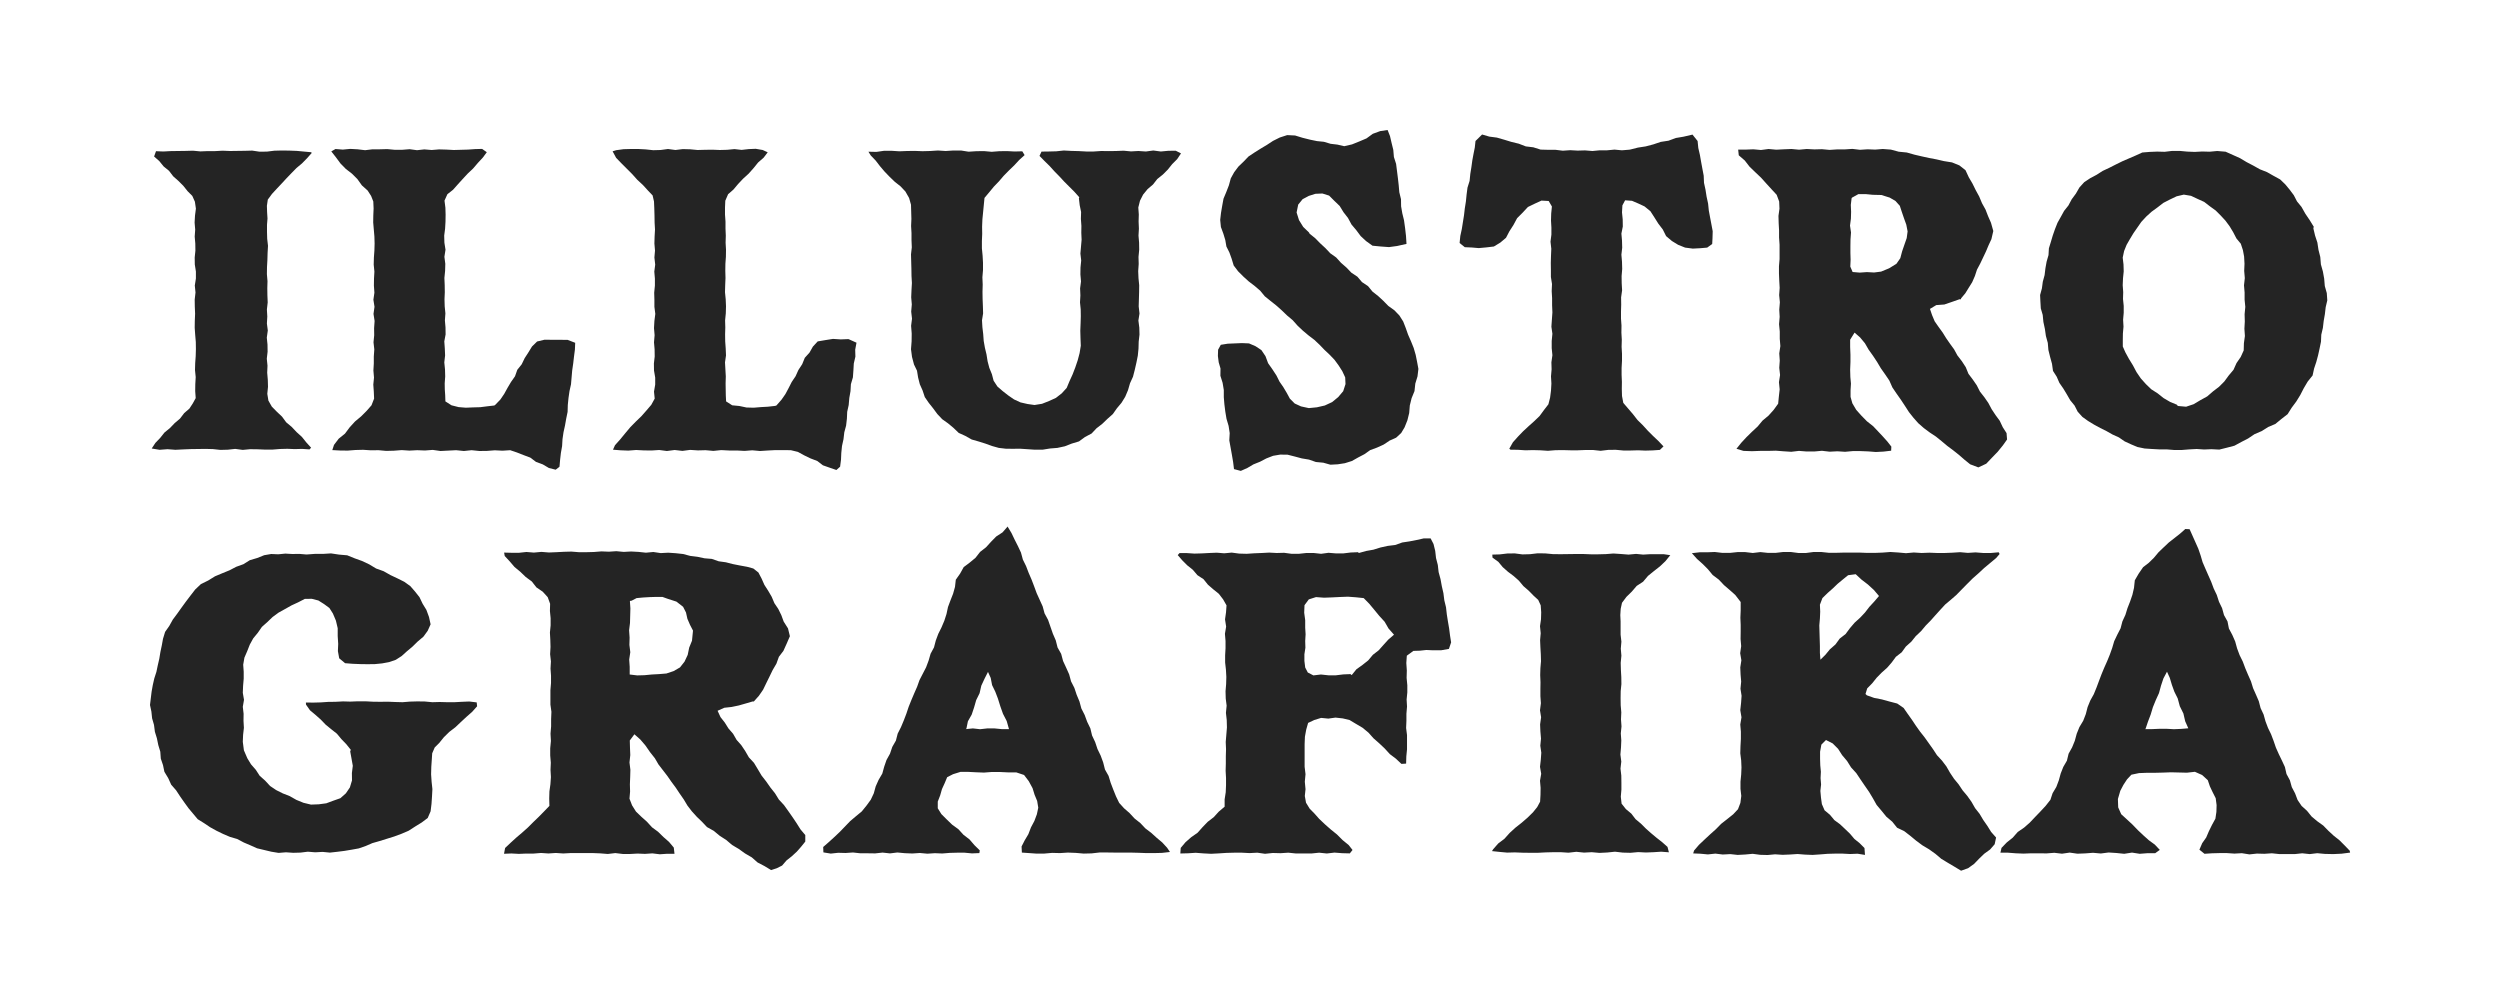 <?xml version="1.0" encoding="UTF-8"?>
<svg id="a" data-name="Layer 1" xmlns="http://www.w3.org/2000/svg" viewBox="0 0 250 100">
  <defs>
    <style>
      .b {
        fill: #242424;
      }
    </style>
  </defs>
  <g>
    <polygon class="b" points="31.1 15.22 30.44 15.16 29.69 15.09 28.93 15.06 28.18 15.05 27.44 15.07 26.7 15.16 25.96 15.17 25.22 15.06 24.49 15.08 23.75 15.09 23.01 15.1 22.26 15.07 21.52 15.11 20.78 15.11 20.04 15.14 19.3 15.07 18.55 15.09 17.81 15.1 17.07 15.11 16.33 15.15 15.6 15.12 15.41 15.65 15.93 16.11 16.36 16.64 16.9 17.08 17.32 17.63 17.84 18.09 18.33 18.58 18.76 19.12 19.23 19.59 19.49 20.17 19.59 20.86 19.5 21.56 19.46 22.26 19.52 22.96 19.47 23.66 19.53 24.36 19.54 25.06 19.47 25.75 19.48 26.45 19.59 27.15 19.59 27.85 19.48 28.55 19.55 29.25 19.47 29.96 19.48 30.66 19.51 31.37 19.48 32.08 19.47 32.78 19.52 33.49 19.58 34.2 19.59 34.91 19.57 35.61 19.52 36.31 19.5 37.01 19.57 37.71 19.53 38.41 19.52 39.11 19.57 39.81 19.28 40.34 18.94 40.86 18.42 41.31 18 41.86 17.47 42.31 16.99 42.81 16.45 43.25 16.02 43.79 15.54 44.29 15.17 44.85 15.96 44.98 16.75 44.92 17.54 44.98 18.34 44.94 19.08 44.91 19.82 44.9 20.56 44.89 21.3 44.91 22.04 44.99 22.78 44.97 23.52 44.89 24.27 44.99 25.01 44.92 25.76 44.93 26.5 44.96 27.24 44.96 27.99 44.9 28.73 44.88 29.47 44.91 30.21 44.89 30.95 44.94 31.11 44.77 30.63 44.24 30.19 43.69 29.66 43.21 29.17 42.69 28.62 42.23 28.2 41.66 27.68 41.17 27.18 40.66 26.84 40.06 26.73 39.38 26.8 38.68 26.78 37.98 26.72 37.27 26.75 36.57 26.68 35.87 26.76 35.17 26.75 34.46 26.68 33.76 26.78 33.05 26.69 32.35 26.73 31.65 26.69 30.95 26.77 30.24 26.74 29.53 26.73 28.82 26.75 28.12 26.69 27.41 26.7 26.7 26.74 25.99 26.76 25.28 26.8 24.58 26.72 23.88 26.7 23.18 26.7 22.48 26.75 21.85 26.71 21.22 26.69 20.58 26.78 19.96 27.2 19.39 27.68 18.87 28.17 18.35 28.65 17.83 29.15 17.31 29.65 16.8 30.2 16.34 30.7 15.83 31.18 15.29 31.1 15.22"/>
    <polygon class="b" points="49.43 40.55 48.73 40.63 48.02 40.72 47.3 40.74 46.58 40.77 45.86 40.71 45.15 40.53 44.54 40.14 44.52 39.53 44.48 38.94 44.47 38.34 44.52 37.64 44.5 36.94 44.43 36.24 44.51 35.54 44.48 34.84 44.43 34.14 44.56 33.44 44.55 32.74 44.49 32.04 44.54 31.34 44.47 30.63 44.45 29.93 44.48 29.22 44.47 28.51 44.44 27.8 44.51 27.09 44.53 26.38 44.44 25.68 44.55 24.97 44.44 24.27 44.42 23.56 44.51 22.86 44.55 22.16 44.56 21.46 44.54 20.77 44.45 20.06 44.74 19.42 45.3 18.98 45.78 18.44 46.27 17.9 46.77 17.36 47.31 16.85 47.79 16.29 48.29 15.75 48.68 15.22 48.21 14.89 47.5 14.91 46.8 14.96 46.09 14.98 45.38 15 44.65 14.96 43.91 14.94 43.17 15 42.43 14.94 41.7 15.02 40.96 14.92 40.21 14.98 39.47 14.98 38.73 14.91 37.99 14.93 37.25 14.93 36.51 15.02 35.76 14.93 35.02 14.89 34.28 14.96 33.55 14.9 33.13 15.14 33.6 15.74 34.05 16.35 34.58 16.89 35.2 17.37 35.74 17.91 36.19 18.54 36.76 19.05 37.11 19.59 37.33 20.15 37.36 20.85 37.33 21.55 37.32 22.25 37.38 22.95 37.44 23.65 37.46 24.35 37.44 25.06 37.39 25.75 37.37 26.46 37.44 27.16 37.4 27.86 37.39 28.56 37.44 29.27 37.34 29.97 37.45 30.68 37.35 31.39 37.46 32.1 37.41 32.81 37.42 33.52 37.35 34.23 37.43 34.94 37.38 35.65 37.38 36.35 37.34 37.05 37.4 37.76 37.33 38.46 37.38 39.16 37.41 39.86 37.15 40.53 36.66 41.09 36.11 41.64 35.5 42.15 34.97 42.73 34.5 43.36 33.87 43.87 33.4 44.49 33.23 45.01 33.99 45.05 34.77 45.06 35.54 45 36.31 44.98 37.08 45.03 37.85 45.02 38.62 45.09 39.4 45.07 40.17 45.01 40.94 45.06 41.72 45.02 42.5 45.05 43.27 44.99 44.05 45.1 44.83 45.06 45.61 45.02 46.39 45.1 47.16 45.02 47.94 45.1 48.71 45.09 49.48 45.03 50.25 45.07 51.02 45.02 51.7 45.25 52.36 45.51 53.03 45.76 53.6 46.19 54.28 46.44 54.89 46.8 55.57 46.97 55.95 46.67 56.01 45.98 56.09 45.29 56.21 44.61 56.25 43.92 56.35 43.23 56.5 42.55 56.62 41.87 56.76 41.19 56.78 40.5 56.85 39.8 56.95 39.11 57.1 38.43 57.16 37.73 57.22 37.04 57.32 36.35 57.4 35.66 57.49 34.97 57.52 34.28 56.77 33.99 56 33.98 55.23 33.98 54.46 33.97 53.71 34.15 53.2 34.65 52.84 35.24 52.47 35.81 52.17 36.43 51.73 36.98 51.5 37.63 51.1 38.2 50.75 38.79 50.42 39.39 50.04 39.95 49.53 40.48 49.43 40.55"/>
    <polygon class="b" points="77.51 40.59 76.8 40.67 76.09 40.71 75.37 40.77 74.65 40.75 73.94 40.6 73.22 40.53 72.61 40.14 72.58 39.53 72.57 38.94 72.56 38.34 72.58 37.64 72.54 36.94 72.5 36.24 72.6 35.54 72.57 34.84 72.52 34.14 72.51 33.44 72.53 32.74 72.51 32.04 72.58 31.34 72.6 30.63 72.57 29.93 72.5 29.22 72.52 28.51 72.55 27.8 72.53 27.09 72.54 26.38 72.59 25.68 72.6 24.97 72.56 24.27 72.58 23.57 72.55 22.86 72.55 22.16 72.5 21.46 72.5 20.76 72.53 20.07 72.81 19.42 73.34 18.96 73.81 18.4 74.31 17.87 74.86 17.37 75.35 16.82 75.81 16.25 76.37 15.76 76.77 15.23 76.27 15 75.57 14.88 74.87 14.91 74.16 14.99 73.45 14.91 72.71 14.98 71.98 15 71.24 14.97 70.5 14.98 69.76 15 69.02 14.93 68.28 14.91 67.54 15 66.8 14.9 66.06 15 65.32 15.02 64.57 14.94 63.83 14.9 63.09 14.9 62.35 14.92 61.62 15.02 61.26 15.13 61.61 15.78 62.14 16.33 62.68 16.87 63.22 17.41 63.73 17.98 64.3 18.51 64.81 19.07 65.26 19.54 65.4 20.15 65.43 20.85 65.45 21.55 65.46 22.25 65.5 22.95 65.46 23.65 65.44 24.35 65.5 25.06 65.44 25.75 65.52 26.46 65.43 27.16 65.49 27.86 65.49 28.56 65.42 29.27 65.44 29.97 65.44 30.68 65.53 31.39 65.44 32.1 65.4 32.81 65.46 33.52 65.4 34.23 65.46 34.94 65.47 35.65 65.39 36.35 65.4 37.05 65.52 37.76 65.52 38.46 65.4 39.16 65.47 39.86 65.13 40.48 64.66 41.03 64.15 41.61 63.58 42.16 63.03 42.72 62.52 43.33 62.02 43.94 61.5 44.52 61.3 44.97 62.06 45.03 62.83 45.06 63.61 45 64.38 45.04 65.15 45.05 65.92 45 66.69 45.1 67.47 45 68.24 45.09 69.01 44.99 69.79 45.04 70.56 45.02 71.34 45.09 72.12 45.01 72.9 45.05 73.68 45.05 74.46 45.09 75.23 45.03 76 45.1 76.78 45.05 77.55 45.01 78.32 45.01 79.09 45.02 79.79 45.19 80.41 45.53 81.05 45.84 81.73 46.1 82.29 46.53 82.97 46.77 83.64 47 84.01 46.67 84.1 45.98 84.13 45.29 84.2 44.6 84.35 43.92 84.43 43.23 84.61 42.56 84.69 41.87 84.72 41.18 84.87 40.5 84.93 39.8 85.05 39.12 85.09 38.42 85.29 37.74 85.34 37.05 85.38 36.35 85.54 35.66 85.52 34.97 85.65 34.27 84.85 33.91 84.07 33.94 83.3 33.89 82.54 34.01 81.77 34.14 81.29 34.66 80.95 35.26 80.48 35.78 80.22 36.42 79.84 37 79.56 37.62 79.17 38.2 78.86 38.81 78.54 39.41 78.15 39.97 77.64 40.55 77.51 40.59"/>
    <polygon class="b" points="107.89 19.83 107.97 20.52 108.11 21.2 108.09 21.89 108.14 22.59 108.13 23.28 108.16 23.97 108.1 24.67 108.04 25.36 108.12 26.05 108.05 26.75 108.04 27.44 108.1 28.14 108.01 28.84 108.04 29.54 108 30.24 108.07 30.94 108.08 31.63 108.06 32.32 108.03 33.07 108.05 33.82 108.08 34.57 107.96 35.31 107.77 36.03 107.53 36.74 107.26 37.44 106.95 38.12 106.67 38.79 106.18 39.33 105.59 39.79 104.91 40.1 104.2 40.38 103.45 40.5 102.75 40.4 102.05 40.24 101.4 39.94 100.82 39.54 100.27 39.11 99.74 38.65 99.36 38.07 99.19 37.42 98.93 36.78 98.76 36.13 98.65 35.44 98.49 34.77 98.37 34.09 98.32 33.4 98.24 32.72 98.2 32.03 98.31 31.34 98.29 30.62 98.26 29.89 98.25 29.17 98.27 28.45 98.24 27.73 98.3 27.01 98.3 26.28 98.26 25.56 98.19 24.83 98.19 24.11 98.22 23.39 98.21 22.66 98.24 21.94 98.31 21.22 98.38 20.5 98.45 19.79 98.92 19.23 99.38 18.67 99.89 18.14 100.37 17.58 100.89 17.05 101.42 16.54 101.92 16 102.46 15.51 102.23 15.13 101.47 15.15 100.7 15.11 99.93 15.12 99.17 15.18 98.4 15.11 97.63 15.12 96.86 15.17 96.1 15.05 95.34 15.05 94.57 15.1 93.79 15.05 93.02 15.1 92.25 15.12 91.48 15.09 90.71 15.1 89.94 15.13 89.17 15.08 88.4 15.08 87.64 15.19 86.84 15.17 87.08 15.55 87.57 16.06 88 16.62 88.46 17.16 88.96 17.68 89.48 18.18 90.05 18.63 90.54 19.15 90.91 19.8 91.1 20.47 91.12 21.18 91.14 21.89 91.11 22.6 91.15 23.31 91.15 24.02 91.18 24.73 91.1 25.44 91.12 26.15 91.14 26.87 91.15 27.59 91.19 28.3 91.15 29.01 91.12 29.73 91.18 30.44 91.12 31.16 91.2 31.87 91.11 32.58 91.17 33.36 91.16 34.14 91.1 34.92 91.2 35.69 91.4 36.45 91.7 37.07 91.81 37.75 91.98 38.42 92.26 39.05 92.48 39.71 92.88 40.29 93.31 40.83 93.73 41.4 94.22 41.92 94.81 42.34 95.35 42.79 95.87 43.29 96.53 43.59 97.17 43.95 97.87 44.15 98.54 44.36 99.2 44.6 99.88 44.79 100.57 44.87 101.28 44.88 101.98 44.87 102.74 44.92 103.49 44.97 104.25 44.97 105 44.85 105.74 44.79 106.48 44.63 107.17 44.36 107.9 44.14 108.5 43.7 109.16 43.35 109.65 42.83 110.22 42.39 110.74 41.89 111.28 41.41 111.69 40.83 112.15 40.28 112.52 39.68 112.8 39.02 113 38.33 113.3 37.67 113.48 36.97 113.64 36.27 113.78 35.57 113.85 34.87 113.87 34.16 113.95 33.46 113.93 32.76 113.84 32.05 113.95 31.35 113.87 30.64 113.89 29.94 113.91 29.23 113.92 28.53 113.85 27.82 113.82 27.11 113.87 26.4 113.85 25.69 113.92 24.97 113.91 24.27 113.85 23.56 113.89 22.86 113.86 22.15 113.88 21.45 113.83 20.75 114 20.07 114.31 19.46 114.76 18.91 115.3 18.45 115.73 17.9 116.28 17.46 116.78 16.96 117.22 16.41 117.72 15.91 118.1 15.34 117.57 15.07 116.82 15.08 116.08 15.15 115.33 15.05 114.59 15.15 113.84 15.1 113.1 15.14 112.36 15.07 111.62 15.1 110.87 15.11 110.12 15.1 109.37 15.15 108.62 15.15 107.88 15.11 107.13 15.09 106.38 15.05 105.63 15.13 104.88 15.15 104.15 15.16 103.95 15.59 104.45 16.1 104.96 16.6 105.44 17.13 105.94 17.64 106.43 18.17 106.94 18.68 107.45 19.19 107.93 19.73 107.89 19.83"/>
    <polygon class="b" points="130.9 23.25 130.32 22.69 129.9 22.01 129.66 21.25 129.82 20.46 130.26 19.92 130.88 19.59 131.54 19.38 132.24 19.35 132.91 19.56 133.43 20.08 133.97 20.6 134.35 21.22 134.8 21.8 135.15 22.45 135.63 23.02 136.07 23.61 136.61 24.11 137.25 24.57 138.08 24.65 138.9 24.71 139.71 24.6 140.65 24.39 140.6 23.6 140.51 22.81 140.4 22.02 140.23 21.33 140.11 20.63 140.1 19.92 139.93 19.22 139.87 18.52 139.79 17.81 139.7 17.1 139.61 16.39 139.39 15.7 139.33 14.99 139.16 14.3 139 13.61 138.76 13 138.02 13.11 137.28 13.38 136.65 13.84 135.92 14.15 135.2 14.44 134.42 14.62 133.74 14.46 133.06 14.38 132.39 14.18 131.7 14.11 131.02 13.97 130.26 13.78 129.51 13.55 128.72 13.51 127.98 13.75 127.3 14.09 126.69 14.49 126.07 14.86 125.45 15.25 124.85 15.65 124.35 16.17 123.84 16.66 123.42 17.22 123.08 17.83 122.89 18.53 122.63 19.2 122.35 19.87 122.22 20.58 122.1 21.29 122.02 21.99 122.09 22.7 122.34 23.38 122.53 24.01 122.64 24.65 122.94 25.25 123.16 25.86 123.37 26.55 123.81 27.13 124.33 27.65 124.87 28.14 125.46 28.59 126.02 29.07 126.48 29.63 127.05 30.09 127.63 30.55 128.18 31.04 128.71 31.55 129.27 32.02 129.76 32.57 130.29 33.07 130.85 33.54 131.44 33.99 131.96 34.48 132.45 34.99 132.96 35.47 133.45 35.98 133.86 36.54 134.23 37.12 134.52 37.74 134.55 38.41 134.32 39.12 133.82 39.71 133.21 40.21 132.48 40.55 131.69 40.73 130.88 40.81 130.1 40.64 129.47 40.35 128.99 39.87 128.67 39.28 128.33 38.71 127.95 38.16 127.65 37.56 127.24 36.93 126.81 36.32 126.55 35.62 126.14 35.01 125.55 34.62 124.9 34.34 124.19 34.31 123.48 34.34 122.77 34.37 122.08 34.48 121.81 34.97 121.79 35.6 121.87 36.23 122.05 36.85 122.04 37.58 122.26 38.28 122.38 39 122.38 39.72 122.44 40.44 122.53 41.16 122.65 41.88 122.86 42.59 122.97 43.31 122.93 44.04 123.06 44.76 123.19 45.48 123.31 46.19 123.4 46.91 124.08 47.09 124.73 46.8 125.34 46.44 126.01 46.17 126.64 45.84 127.31 45.58 128.02 45.46 128.76 45.47 129.47 45.65 130.18 45.84 130.9 45.96 131.59 46.2 132.33 46.27 133.04 46.47 133.78 46.43 134.49 46.32 135.19 46.1 135.81 45.75 136.44 45.42 137.02 45.01 137.7 44.76 138.36 44.46 138.96 44.06 139.61 43.77 140.12 43.3 140.46 42.73 140.74 42.03 140.92 41.3 140.98 40.55 141.16 39.82 141.45 39.11 141.53 38.36 141.75 37.64 141.84 36.89 141.71 36.19 141.57 35.49 141.37 34.8 141.1 34.13 140.81 33.47 140.57 32.79 140.32 32.15 139.94 31.55 139.44 31.03 138.84 30.6 138.33 30.08 137.81 29.6 137.25 29.16 136.8 28.61 136.2 28.21 135.74 27.67 135.14 27.27 134.64 26.75 134.1 26.28 133.62 25.75 133.03 25.33 132.54 24.81 132.02 24.33 131.52 23.82 130.96 23.37 130.9 23.25"/>
    <polygon class="b" points="162.92 14.97 162.19 15.03 161.45 14.96 160.71 15.03 159.98 15.03 159.24 15.1 158.5 15.04 157.76 15.06 157.02 15.02 156.28 15.07 155.54 14.98 154.8 14.98 154.06 14.96 153.33 14.73 152.58 14.64 151.88 14.37 151.14 14.19 150.42 13.97 149.69 13.76 148.93 13.66 148.21 13.45 147.55 14.1 147.48 14.75 147.35 15.4 147.23 16.05 147.14 16.71 147.03 17.39 146.96 18.09 146.75 18.76 146.66 19.45 146.59 20.15 146.48 20.84 146.4 21.53 146.29 22.22 146.18 22.91 146.03 23.6 145.96 24.3 146.48 24.72 147.18 24.75 147.87 24.81 148.64 24.74 149.39 24.65 150.03 24.26 150.6 23.78 150.94 23.13 151.35 22.49 151.71 21.82 152.26 21.27 152.79 20.7 153.49 20.36 154.15 20.06 154.87 20.1 155.19 20.65 155.12 21.35 155.1 22.05 155.14 22.76 155.14 23.46 155.05 24.17 155.13 24.88 155.1 25.58 155.08 26.28 155.09 26.99 155.09 27.7 155.2 28.4 155.17 29.11 155.21 29.82 155.21 30.53 155.24 31.24 155.19 31.95 155.14 32.67 155.24 33.38 155.17 34.1 155.17 34.81 155.24 35.52 155.14 36.23 155.16 36.93 155.1 37.64 155.14 38.35 155.1 39.06 155.01 39.76 154.84 40.43 154.4 41 153.96 41.6 153.42 42.12 152.86 42.62 152.31 43.13 151.79 43.67 151.29 44.23 150.93 44.87 151.05 44.97 151.79 44.98 152.54 45.03 153.29 45.01 154.04 45.03 154.79 45.08 155.54 45.02 156.29 45.01 157.04 45.03 157.79 45.03 158.55 45 159.31 45 160.06 45.08 160.82 44.99 161.57 44.98 162.33 45.05 163.08 45.05 163.81 45.03 164.54 45.06 165.27 45.04 165.99 44.99 166.35 44.64 165.84 44.1 165.3 43.59 164.78 43.07 164.28 42.52 163.75 42 163.29 41.41 162.81 40.85 162.33 40.29 162.2 39.6 162.18 38.9 162.19 38.19 162.16 37.49 162.16 36.79 162.2 36.08 162.2 35.38 162.16 34.68 162.18 33.97 162.14 33.27 162.15 32.56 162.1 31.86 162.1 31.16 162.12 30.45 162.11 29.74 162.21 29.03 162.17 28.32 162.16 27.61 162.22 26.89 162.2 26.18 162.14 25.47 162.22 24.77 162.2 24.06 162.14 23.36 162.28 22.65 162.27 21.94 162.2 21.24 162.24 20.54 162.51 20.03 163.2 20.08 163.83 20.35 164.45 20.64 165.04 21.12 165.44 21.74 165.83 22.36 166.28 22.95 166.61 23.61 167.19 24.1 167.81 24.48 168.51 24.76 169.28 24.86 170.05 24.82 170.72 24.76 171.22 24.4 171.25 23.83 171.27 23.12 171.14 22.43 171.01 21.75 170.88 21.05 170.81 20.36 170.66 19.67 170.55 18.97 170.4 18.28 170.37 17.57 170.24 16.88 170.11 16.18 169.99 15.49 169.83 14.8 169.76 14.1 169.25 13.46 168.35 13.67 167.58 13.8 166.85 14.07 166.07 14.19 165.33 14.44 164.57 14.64 163.79 14.76 163.04 14.95 162.92 14.97"/>
    <path class="b" d="M196.11,29.83l.42-.5.34-.55.35-.56.27-.62.21-.64.32-.6.29-.61.29-.61.26-.62.28-.6.19-.82-.23-.82-.29-.66-.26-.67-.35-.63-.28-.67-.35-.64-.32-.65-.37-.63-.33-.71-.61-.48-.74-.3-.81-.13-.73-.17-.74-.14-.73-.16-.73-.17-.78-.22-.81-.08-.78-.21-.81-.06-.76.06-.76-.03-.76.05-.76-.09-.76.05h-.76s-.76.05-.76.05l-.76-.07-.76.02-.76-.04-.77.07-.76-.07-.76.03-.76.04-.77-.07-.76.1-.76-.07-.76.03h-.76s.06.57.06.57l.6.52.48.62.57.55.58.55.53.59.53.58.5.54.25.67.03.72-.1.72.02.72.04.72v.72s.05.72.05.72v.72s0,.72,0,.72l-.06.72v.72s.03.72.03.72l.04.72-.05.72.07.72-.06.73.04.73-.06.73.07.73v.73s.06.73.06.73l-.11.73.05.72-.05.72.08.72-.11.72.07.72-.08.72-.07.71-.45.62-.51.57-.6.5-.49.59-.57.53-.55.54-.52.56-.48.6.7.21.85.03.85-.03h.77s.77-.02.77-.02l.77.06.77.05.77-.09.76.06h.77s.77-.07.77-.07l.77.09.77-.04.77.05.77-.07h.77s.77.03.77.03l.77.06.77-.04.76-.09.02-.41-.4-.51-.44-.49-.44-.47-.54-.57-.62-.49-.55-.56-.52-.58-.39-.66-.18-.64v-.66s.04-.67.04-.67l-.06-.66-.02-.74.03-.75v-.75s-.03-.75-.03-.75v-.74s.44-.71.44-.71l.56.49.48.58.37.64.43.6.41.62.38.64.43.61.42.62.3.68.42.62.43.61.41.62.4.62.46.58.48.54.55.48.59.44.62.41.57.46.56.47.59.44.58.46.55.48.57.46.82.31.79-.37.57-.6.58-.6.52-.64.41-.58-.05-.64-.38-.59-.3-.64-.42-.57-.39-.59-.33-.62-.4-.58-.44-.56-.32-.63-.4-.58-.43-.57-.27-.66-.39-.6-.44-.57-.34-.62-.4-.55-.39-.56-.36-.58-.4-.55-.39-.56-.26-.62-.21-.62.63-.38.81-.06.76-.26.74-.26h.16ZM185.23,19.75l.61-.34h.72s.72.07.72.07l.86.02.83.26.58.34.43.48.2.61.22.64.23.64.13.67-.09.67-.23.66-.23.67-.18.68-.39.56-.73.45-.8.33-.7.09-.72-.04-.72.05-.71-.06-.23-.54.03-.68-.02-.68v-.68s.01-.68.01-.68l.05-.69-.1-.69.09-.69.02-.69-.03-.69.08-.67.05-.07Z"/>
    <path class="b" d="M231.39,22.7l-.41-.67-.44-.65-.39-.69-.45-.55-.32-.62-.42-.56-.44-.53-.51-.49-.66-.36-.65-.37-.71-.28-.66-.37-.67-.35-.65-.39-.69-.31-.76-.34-.84-.07-.75.07-.75-.02-.75.04-.75-.03-.75-.07h-.75s-.75.09-.75.09l-.75-.02-.75.03-.74.06-.66.3-.67.29-.67.29-.65.32-.65.33-.66.31-.61.39-.64.34-.6.4-.48.53-.35.61-.42.57-.33.62-.43.54-.33.6-.33.59-.25.63-.22.63-.19.64-.2.65-.04.68-.19.66-.12.67-.08.67-.18.66-.09.67-.18.66.03.67.04.67.19.65.07.71.15.7.1.7.19.69.06.71.17.69.19.69.1.71.37.58.27.62.39.56.35.58.34.59.44.54.31.61.47.52.57.41.61.37.61.33.62.31.6.34.64.29.58.4.63.29.64.27.72.15.74.05.74.04h.74s.74.06.74.06h.75s.75-.06.75-.06l.75-.04.74.05.74-.03.78.04.76-.19.76-.2.68-.37.68-.35.64-.43.72-.31.65-.41.71-.3.61-.5.62-.48.41-.65.46-.62.4-.65.35-.68.39-.66.49-.61.15-.69.22-.66.18-.67.15-.68.14-.68.03-.7.16-.68.08-.69.12-.69.08-.69.16-.68-.05-.73-.2-.71-.06-.73-.13-.72-.2-.71-.06-.74-.18-.71-.11-.73-.23-.7-.17-.71.02-.13ZM217.71,40.48l-.7-.29-.65-.38-.59-.47-.64-.41-.54-.52-.51-.57-.43-.63-.36-.68-.4-.65-.36-.66-.25-.57v-.62s.01-.68.01-.68l.06-.69-.04-.69.06-.69v-.69s-.07-.69-.07-.69l.02-.69-.05-.69.03-.69.07-.69-.02-.69-.08-.69.14-.66.25-.62.34-.59.35-.58.39-.56.39-.56.49-.53.54-.49.59-.43.58-.45.66-.34.67-.32.72-.17.72.12.66.31.66.3.57.44.58.42.5.5.48.52.42.57.36.6.31.6.44.53.21.64.12.64.04.72-.03.72.06.72-.08.72.06.72v.72s.07.72.07.72l-.07.73.02.73-.04.72.05.73-.1.72-.02.72-.3.66-.42.61-.3.67-.48.57-.44.6-.53.53-.59.45-.59.51-.69.38-.67.4-.75.25-.79-.07-.13-.09Z"/>
  </g>
  <g>
    <polygon class="b" points="35.02 75.14 35.15 75.85 35.28 76.58 35.19 77.3 35.2 78.04 34.99 78.74 34.59 79.33 34.04 79.82 33.33 80.07 32.63 80.33 31.88 80.43 31.1 80.46 30.35 80.28 29.64 79.99 28.97 79.61 28.28 79.34 27.62 79.01 27.01 78.6 26.51 78.06 25.97 77.58 25.58 76.98 25.1 76.43 24.73 75.82 24.39 75.03 24.28 74.18 24.31 73.48 24.39 72.78 24.35 72.08 24.36 71.38 24.28 70.68 24.4 69.98 24.28 69.28 24.31 68.57 24.37 67.87 24.37 67.17 24.32 66.47 24.44 65.77 24.72 65.12 24.98 64.46 25.32 63.84 25.78 63.28 26.19 62.69 26.74 62.2 27.26 61.7 27.86 61.26 28.51 60.9 29.15 60.54 29.82 60.23 30.48 59.89 31.18 59.88 31.84 60.05 32.41 60.41 32.94 60.8 33.29 61.35 33.59 62.06 33.77 62.82 33.77 63.6 33.82 64.39 33.79 65.11 33.92 65.83 34.51 66.32 35.28 66.38 36.05 66.41 36.77 66.42 37.49 66.41 38.21 66.34 38.91 66.21 39.58 65.98 40.17 65.6 40.69 65.13 41.25 64.66 41.77 64.15 42.34 63.67 42.77 63.08 43.06 62.43 42.9 61.7 42.64 60.99 42.26 60.37 41.95 59.72 41.5 59.15 41.03 58.61 40.43 58.18 39.77 57.85 39.05 57.51 38.36 57.12 37.61 56.85 36.93 56.44 36.21 56.1 35.46 55.83 34.72 55.53 33.91 55.46 33.1 55.34 32.29 55.39 31.47 55.39 30.65 55.45 29.94 55.39 29.23 55.4 28.53 55.36 27.82 55.43 27.12 55.4 26.42 55.52 25.72 55.8 24.98 56.02 24.34 56.42 23.62 56.68 22.95 57.03 22.24 57.32 21.5 57.63 20.82 58.05 20.09 58.41 19.52 58.95 19.04 59.57 18.57 60.19 18.14 60.78 17.72 61.37 17.28 61.96 16.93 62.59 16.51 63.19 16.3 63.88 16.18 64.54 16.04 65.2 15.93 65.87 15.78 66.52 15.64 67.19 15.43 67.84 15.28 68.5 15.16 69.17 15.08 69.83 15 70.5 15.14 71.16 15.21 71.83 15.4 72.49 15.49 73.18 15.69 73.83 15.83 74.51 16.03 75.17 16.08 75.86 16.3 76.51 16.44 77.18 16.82 77.81 17.12 78.47 17.61 79.03 18.01 79.64 18.43 80.24 18.85 80.82 19.31 81.37 19.77 81.92 20.4 82.31 21.01 82.72 21.66 83.08 22.32 83.4 23 83.69 23.72 83.9 24.38 84.25 25.06 84.54 25.71 84.83 26.42 85 27.13 85.17 27.86 85.29 28.59 85.23 29.32 85.28 30.05 85.26 30.78 85.17 31.52 85.23 32.26 85.19 32.99 85.26 33.72 85.18 34.44 85.09 35.16 84.97 35.88 84.84 36.57 84.6 37.24 84.31 37.94 84.11 38.68 83.88 39.42 83.65 40.15 83.38 40.87 83.07 41.52 82.65 42.17 82.25 42.77 81.8 43.06 81.13 43.15 80.39 43.2 79.66 43.24 78.91 43.16 78.17 43.11 77.43 43.13 76.68 43.18 75.95 43.22 75.33 43.47 74.75 43.92 74.3 44.39 73.72 44.93 73.19 45.53 72.73 46.08 72.21 46.64 71.69 47.21 71.19 47.71 70.63 47.67 70.24 46.93 70.15 46.19 70.18 45.45 70.22 44.71 70.22 43.97 70.2 43.23 70.22 42.48 70.15 41.74 70.14 41 70.16 40.26 70.22 39.52 70.2 38.77 70.17 38.03 70.18 37.28 70.17 36.53 70.13 35.78 70.13 35.04 70.16 34.3 70.14 33.55 70.18 32.81 70.19 32.07 70.24 31.32 70.26 30.59 70.25 30.6 70.46 31 71.03 31.55 71.49 32.08 71.96 32.57 72.47 33.12 72.92 33.69 73.37 34.14 73.91 34.63 74.42 35.08 74.98 35.02 75.14"/>
    <path class="b" d="M75.39,70.14l.5-.56.42-.61.32-.66.32-.65.32-.66.37-.63.25-.69.45-.59.33-.73.32-.74-.19-.78-.43-.68-.24-.65-.3-.61-.39-.58-.27-.64-.35-.6-.38-.59-.28-.63-.32-.61-.51-.4-.62-.17-.71-.13-.71-.14-.7-.18-.72-.1-.69-.24-.73-.06-.71-.15-.72-.09-.72-.19-.74-.08-.74-.05-.75.04-.74-.11-.74.07-.74-.08-.74-.04-.74.04-.74-.07-.74.05-.75-.03-.75.06-.75.02h-.75s-.75-.06-.75-.06l-.75.02-.75.04-.75.03-.75-.06-.75.07-.75-.06-.74.08h-.75s-.74-.02-.74-.02l.06.34.5.54.48.56.58.48.54.52.61.45.46.59.63.43.5.55.24.66-.02.72.07.72v.72s-.07.72-.07.72l.04.72.02.72-.04.72.08.72-.04.72.05.72v.72s-.06.72-.06.72v.72s0,.72,0,.72l.1.72-.03.73v.73s-.06.73-.06.73l.04.73-.07.73v.72s.06.72.06.72l-.03.72.04.72-.05.72-.1.71-.02.72.02.73-.53.55-.53.54-.55.53-.54.54-.57.51-.59.5-.57.52-.55.52-.11.58.74-.03.74.04.74-.03h.74s.74-.06.74-.06l.74.05.74-.05.74.05.74-.04h.74s.74,0,.74,0h.74s.75.03.75.03l.75.06.75-.09.75.09h.74s.74-.04.74-.04l.74.03.74-.05.74.09.74-.05h.73s-.07-.62-.07-.62l-.48-.57-.56-.49-.53-.52-.61-.45-.5-.55-.56-.5-.54-.52-.39-.62-.26-.67.06-.72-.02-.71.03-.73.02-.73-.09-.73.08-.74-.03-.73-.02-.73.46-.62.6.53.51.6.45.65.49.62.36.62.44.57.44.57.41.59.43.58.4.6.41.59.37.62.44.57.49.54.52.5.5.53.68.38.59.49.65.42.59.5.67.4.63.45.67.39.58.51.69.36.66.4.56-.18.54-.27.44-.51.53-.42.5-.46.44-.5.41-.51v-.65s-.48-.57-.48-.57l-.39-.62-.41-.61-.42-.6-.43-.6-.51-.55-.39-.63-.46-.58-.42-.6-.46-.59-.38-.64-.38-.63-.51-.55-.37-.64-.39-.58-.47-.53-.35-.61-.46-.53-.37-.59-.43-.55-.29-.63.67-.3.73-.08.72-.15.7-.2.68-.2h.16ZM63.14,60.08l.52-.27.65-.06.67-.04.66-.02h.6s.56.2.56.2l.84.27.67.52.29.57.14.63.26.6.3.58-.1,1.01-.28.69-.15.73-.32.68-.45.57-.64.37-.72.24-.73.06-.73.04-.73.07-.73.02-.75-.09v-.77s-.05-.73-.05-.73l.11-.73-.09-.73.02-.73-.05-.73.09-.73.02-.73.02-.73-.05-.74.13-.03Z"/>
    <path class="b" d="M100.74,52.68l-.49.56-.63.41-.52.53-.5.55-.59.46-.46.59-.58.48-.6.45-.36.65-.43.61-.08.72-.19.68-.26.66-.25.67-.15.7-.22.68-.28.66-.32.64-.25.67-.18.69-.34.63-.2.69-.25.67-.33.64-.33.64-.24.67-.29.66-.28.66-.27.67-.23.69-.26.68-.28.67-.33.65-.18.7-.36.63-.23.68-.35.63-.23.67-.19.69-.37.63-.29.65-.19.69-.3.64-.43.59-.47.58-.58.48-.58.49-.52.54-.52.54-.55.52-.55.5-.56.49.02.54.74.12.74-.08.74.02.74-.05.74.08h.74s.74.01.74.01l.74-.08.74.08.74-.09.75.07.75.03.75-.05.75.07.75-.05.74.03.74-.06.75-.02h.74s.74.07.74.07l.74-.03.04-.27-.54-.53-.49-.57-.6-.46-.51-.56-.62-.45-.55-.53-.53-.53-.36-.58v-.67s.24-.62.24-.62l.18-.63.27-.59.25-.6.59-.3.74-.23h.79s.78.04.78.04l.78.03.78-.06h.78s.84.04.84.04h.83s.78.26.78.26l.47.62.38.7.2.65.26.63.11.67-.14.66-.25.67-.34.64-.26.68-.37.62-.31.61.03.61.72.05.71.05h.8s.79-.07.79-.07l.79.02.79-.05.79.03.79.07.79-.02.8-.09h.78s.78.01.78.01h.78s.78,0,.78,0l.78.02.78.03h.78s.78-.02.78-.02l.8-.09-.29-.43-.49-.53-.56-.47-.54-.49-.58-.44-.5-.53-.58-.46-.5-.54-.55-.48-.49-.54-.32-.66-.27-.67-.26-.68-.21-.69-.36-.64-.18-.71-.25-.68-.32-.66-.23-.69-.31-.66-.17-.71-.32-.66-.25-.68-.33-.65-.19-.7-.28-.67-.23-.69-.33-.65-.19-.7-.3-.67-.31-.67-.19-.71-.36-.64-.18-.71-.29-.67-.24-.69-.24-.69-.35-.65-.19-.7-.3-.66-.3-.66-.25-.68-.26-.68-.29-.67-.26-.68-.32-.65-.19-.7-.31-.66-.33-.65-.31-.65-.37-.61-.06-.06ZM96.64,72.87l.15-.74.38-.67.24-.72.21-.73.34-.69.17-.75.32-.69.35-.69.27.6.14.72.32.66.26.68.24.77.27.76.37.72.23.81h-.73s-.72-.07-.72-.07h-.72s-.72.08-.72.08l-.72-.08-.71.07.05-.04Z"/>
    <path class="b" d="M135.81,55.22l-.74.03-.74.09h-.74s-.74-.06-.74-.06l-.74.1-.74-.08h-.74s-.74.08-.74.08h-.74s-.74-.1-.74-.1l-.74.02-.75-.04-.75.04-.75.03-.75.05-.75-.02-.75-.1-.75.07-.74-.06-.75.03-.75.04-.74.02-.75-.05h-.74s-.18.2-.18.2l.46.53.5.5.55.44.46.54.61.4.44.55.53.46.56.45.43.56.34.6-.05.69-.1.71.11.72-.12.72.06.72v.72s-.04.71-.04.71v.72s.08.72.08.72l.04.72-.02.72-.06.72.02.72.09.72-.07.72.08.72.02.73-.06.73-.06.73.03.72-.02.72v.72s-.02.72-.02.72l.04.72v.72s-.03.71-.03.71l-.11.71v.73s-.59.5-.59.5l-.5.55-.6.46-.52.54-.5.56-.63.44-.57.5-.48.57-.04.56.77-.02.77-.05.77.06.77.04.77-.04.77-.05.77-.02h.77s.77.04.77.04l.77-.04.77.11.77-.08.78.02.78-.05.77.08h.77s.77,0,.77,0l.77-.08.77.08.77-.09.77.06.76.02.27-.34-.38-.49-.61-.5-.56-.56-.62-.5-.59-.52-.57-.54-.47-.53-.49-.5-.36-.59-.12-.67.07-.68-.07-.75.07-.75-.09-.75v-.75s0-.75,0-.75v-.75s.03-.75.03-.75l.13-.71.19-.67.62-.29.68-.21.72.07.72-.1.72.08.68.16.65.39.66.39.59.49.5.56.57.5.55.52.51.56.61.46.55.52.47-.03.02-.71.07-.72v-.71s0-.71,0-.71l-.09-.71.03-.71v-.71s.06-.72.06-.72l-.04-.71.07-.71v-.71s-.07-.74-.07-.74l.02-.74-.05-.75.05-.73.66-.48.64-.02.65-.07.65.03h.82s.79-.14.79-.14l.22-.65-.11-.7-.09-.7-.12-.7-.11-.7-.08-.71-.17-.7-.09-.71-.16-.7-.13-.71-.19-.7-.08-.71-.18-.7-.08-.71-.17-.69-.29-.56h-.68s-.71.16-.71.16l-.72.14-.73.11-.7.25-.74.09-.73.16-.71.22-.73.13-.72.2-.09-.07ZM135.06,67.41l-.73.03-.74.09h-.75s-.75-.08-.75-.08l-.75.09-.56-.29-.26-.5-.08-.66v-.66s.1-.66.1-.66l-.02-.67.04-.67-.04-.66v-.75s-.1-.75-.1-.75l.03-.75.43-.58.72-.23.8.06.8-.03.8-.04.8-.03.8.06.77.08.55.56.5.6.5.61.54.59.4.69.54.61-.57.49-.48.53-.48.54-.58.45-.47.56-.58.46-.6.43-.47.58-.11-.09Z"/>
    <polygon class="b" points="167.04 55.52 166.38 55.42 165.69 55.42 165 55.42 164.31 55.46 163.61 55.39 162.85 55.46 162.1 55.4 161.34 55.35 160.59 55.41 159.83 55.43 159.08 55.43 158.32 55.4 157.56 55.4 156.8 55.41 156.04 55.42 155.28 55.41 154.52 55.34 153.76 55.33 153 55.42 152.24 55.44 151.48 55.34 150.73 55.35 149.97 55.44 149.23 55.46 149.25 55.76 149.83 56.18 150.27 56.71 150.8 57.18 151.36 57.6 151.89 58.07 152.34 58.61 152.87 59.07 153.36 59.57 153.82 59.99 154.07 60.53 154.12 61.23 154.1 61.93 154 62.62 154.07 63.32 154.01 64.02 154.04 64.72 154.08 65.42 154.1 66.12 154.04 66.82 154.02 67.51 154.05 68.22 154.04 68.91 154.04 69.62 154.09 70.32 154 71.03 154.11 71.73 154.01 72.44 154.04 73.15 154.1 73.86 154.03 74.57 154.13 75.27 154.08 75.98 154 76.68 154.12 77.38 154 78.08 154.06 78.78 154.05 79.48 154.01 80.17 153.72 80.71 153.3 81.23 152.75 81.77 152.16 82.28 151.55 82.76 150.97 83.29 150.45 83.87 149.82 84.35 149.32 84.92 149.2 85.11 149.95 85.19 150.71 85.26 151.48 85.24 152.25 85.27 153.02 85.28 153.78 85.28 154.55 85.24 155.32 85.22 156.09 85.22 156.85 85.27 157.63 85.18 158.4 85.26 159.18 85.22 159.95 85.29 160.73 85.25 161.5 85.17 162.28 85.26 163.05 85.28 163.82 85.21 164.59 85.25 165.36 85.22 166.12 85.17 166.89 85.23 166.75 84.69 166.22 84.22 165.66 83.78 165.12 83.33 164.6 82.87 164.1 82.37 163.56 81.92 163.13 81.36 162.59 80.91 162.16 80.37 162.08 79.67 162.14 78.97 162.14 78.26 162.13 77.56 162.05 76.86 162.13 76.16 162.04 75.45 162.1 74.75 162.13 74.05 162.08 73.34 162.15 72.64 162.1 71.94 162.13 71.24 162.07 70.53 162.06 69.82 162.07 69.11 162.14 68.41 162.13 67.7 162.09 66.99 162.07 66.28 162.14 65.57 162.08 64.87 162.14 64.17 162.06 63.47 162.06 62.77 162.06 62.14 162.03 61.51 162.07 60.88 162.2 60.28 162.64 59.69 163.18 59.16 163.67 58.59 164.31 58.17 164.8 57.59 165.39 57.11 165.99 56.64 166.54 56.12 167.01 55.54 167.04 55.52"/>
    <path class="b" d="M186.55,69.4l.17-.56.5-.51.45-.56.5-.51.54-.48.46-.53.42-.57.58-.45.42-.58.54-.48.45-.56.53-.5.46-.55.51-.52.48-.54.48-.53.49-.53.55-.46.54-.47.54-.55.54-.55.55-.55.59-.52.57-.53.61-.51.6-.5.34-.4-.09-.17-.78.07h-.77s-.77-.06-.77-.06l-.77.05-.77-.07-.77.05-.77.03h-.77s-.77-.03-.77-.03l-.77.03-.78-.05-.78.07-.78-.07-.78-.05-.78.06-.78.03h-.77s-.77-.03-.77-.03h-.77s-.77,0-.77,0l-.76.02h-.76s-.76-.08-.76-.08h-.76s-.76.1-.76.1h-.76s-.76-.1-.76-.1h-.76s-.76.09-.76.09h-.76s-.76-.08-.76-.08l-.76.09-.76-.09h-.76s-.76.08-.76.08h-.76s-.76-.09-.76-.09l-.76.03h-.76s-.77.09-.77.09l.51.57.56.5.53.53.48.58.61.46.52.55.57.49.56.5.54.7v.86s-.03.71-.03.71l.03.71v.71s-.01.71-.01.71l.06.71-.1.71.12.71-.11.71.03.71.06.71-.07.71.11.71-.05.71-.08.72.12.72-.12.72.06.72v.72s-.04.72-.04.72l-.02.72.09.71.03.71-.03.71-.07.71v.71s.08.71.08.71l-.09.7-.24.63-.48.51-.6.48-.6.47-.53.54-.57.51-.56.52-.56.53-.49.57-.09.29.73.03.74.07.75-.08.74.09.75-.04.74.08.75-.04.75-.07.75.1.74.02.75-.07.75.05.75-.03.75-.05.75.06.75.03.75-.05.75-.06.75-.02h.75s.75.04.75.04l.75-.03.74.12-.05-.69-.48-.48-.53-.43-.44-.52-.5-.48-.5-.47-.56-.41-.44-.53-.54-.45-.27-.62-.09-.65-.06-.67.07-.64-.05-.64.03-.64-.06-.64-.02-.64v-.72s.13-.71.13-.71l.46-.46.67.34.54.54.41.64.49.58.4.64.52.57.42.63.43.63.43.62.39.65.37.66.49.58.48.59.59.5.48.6.71.34.61.47.59.49.62.46.67.4.63.45.59.5.66.4.66.39.66.4.7-.25.6-.43.51-.53.51-.49.58-.42.46-.53.14-.67-.49-.55-.38-.61-.41-.59-.37-.62-.45-.57-.36-.63-.42-.59-.47-.56-.4-.6-.46-.56-.4-.6-.36-.63-.44-.58-.5-.54-.4-.61-.42-.59-.42-.59-.45-.57-.42-.59-.4-.6-.42-.59-.41-.59-.64-.44-.77-.2-.76-.21-.77-.15-.73-.26-.06-.06ZM187.9,59.6l-.47.55-.49.53-.44.57-.5.53-.54.49-.47.55-.43.58-.59.46-.43.59-.55.48-.46.56-.49.48-.05-.67v-.69s-.02-.69-.02-.69l-.02-.69-.02-.69.06-.69.03-.69-.03-.69.25-.66.52-.51.51-.45.49-.47.52-.43.53-.43.76-.1.58.54.64.49.59.54.51.6.02.02Z"/>
    <path class="b" d="M234.98,85.08l-.51-.53-.52-.52-.58-.46-.54-.5-.51-.52-.6-.43-.56-.47-.46-.57-.54-.49-.4-.59-.25-.66-.33-.63-.19-.68-.34-.63-.16-.7-.3-.65-.31-.64-.29-.65-.23-.67-.25-.66-.31-.64-.25-.66-.19-.68-.3-.64-.18-.69-.28-.65-.29-.65-.21-.68-.29-.65-.28-.66-.25-.67-.32-.65-.25-.67-.19-.69-.29-.66-.34-.64-.14-.71-.35-.63-.19-.69-.31-.64-.22-.68-.31-.65-.25-.67-.29-.65-.29-.66-.28-.65-.2-.68-.23-.67-.29-.65-.29-.65-.29-.65-.43-.02-.53.47-.56.44-.56.44-.52.49-.51.49-.46.55-.51.5-.57.44-.44.64-.39.67-.08.76-.16.69-.23.67-.26.66-.21.68-.3.65-.18.69-.33.64-.31.65-.2.68-.24.67-.27.66-.29.65-.27.65-.25.66-.25.67-.27.66-.35.63-.27.66-.18.7-.26.67-.38.63-.27.67-.19.7-.27.66-.35.63-.17.7-.36.62-.26.66-.19.69-.25.66-.37.62-.22.66-.48.61-.54.58-.52.54-.52.55-.57.5-.64.44-.5.57-.6.48-.52.54-.11.48h.77s.77.06.77.06l.77.03.77-.03h.77s.77.01.77.01l.77-.06.77.09.77-.11.77.11.78-.03.78-.06.78.07.78-.1.78.05.78.08.78-.12.77.12.78-.06h.77s.46-.33.46-.33l-.5-.53-.59-.43-.56-.5-.55-.52-.53-.55-.56-.52-.57-.52-.3-.68-.03-.84.24-.82.31-.59.36-.55.44-.47.76-.16.79-.03h.8s.8-.02.8-.02l.8-.03.8.02.8.02.8-.09.72.32.57.52.21.62.28.59.3.59.09.69-.02.68-.1.68-.34.62-.31.63-.27.63-.4.57-.28.65.51.41.75-.05.74-.02h.75s.75.05.75.05l.75-.04.75.12.75-.08.75.02.75-.05.76.08h.76s.76,0,.76,0l.75-.08.75.08.75-.09.75.07.85.02.84-.04.85-.11-.02-.09ZM214.56,72.87l.24-.71.27-.71.22-.73.29-.71.32-.7.2-.74.24-.72.36-.68.28.62.21.7.25.69.33.66.21.78.36.73.18.78.31.7-.72.06-.72.03-.72-.04h-.72s-.72.03-.72.03h-.71s.05-.05.05-.05Z"/>
  </g>
</svg>